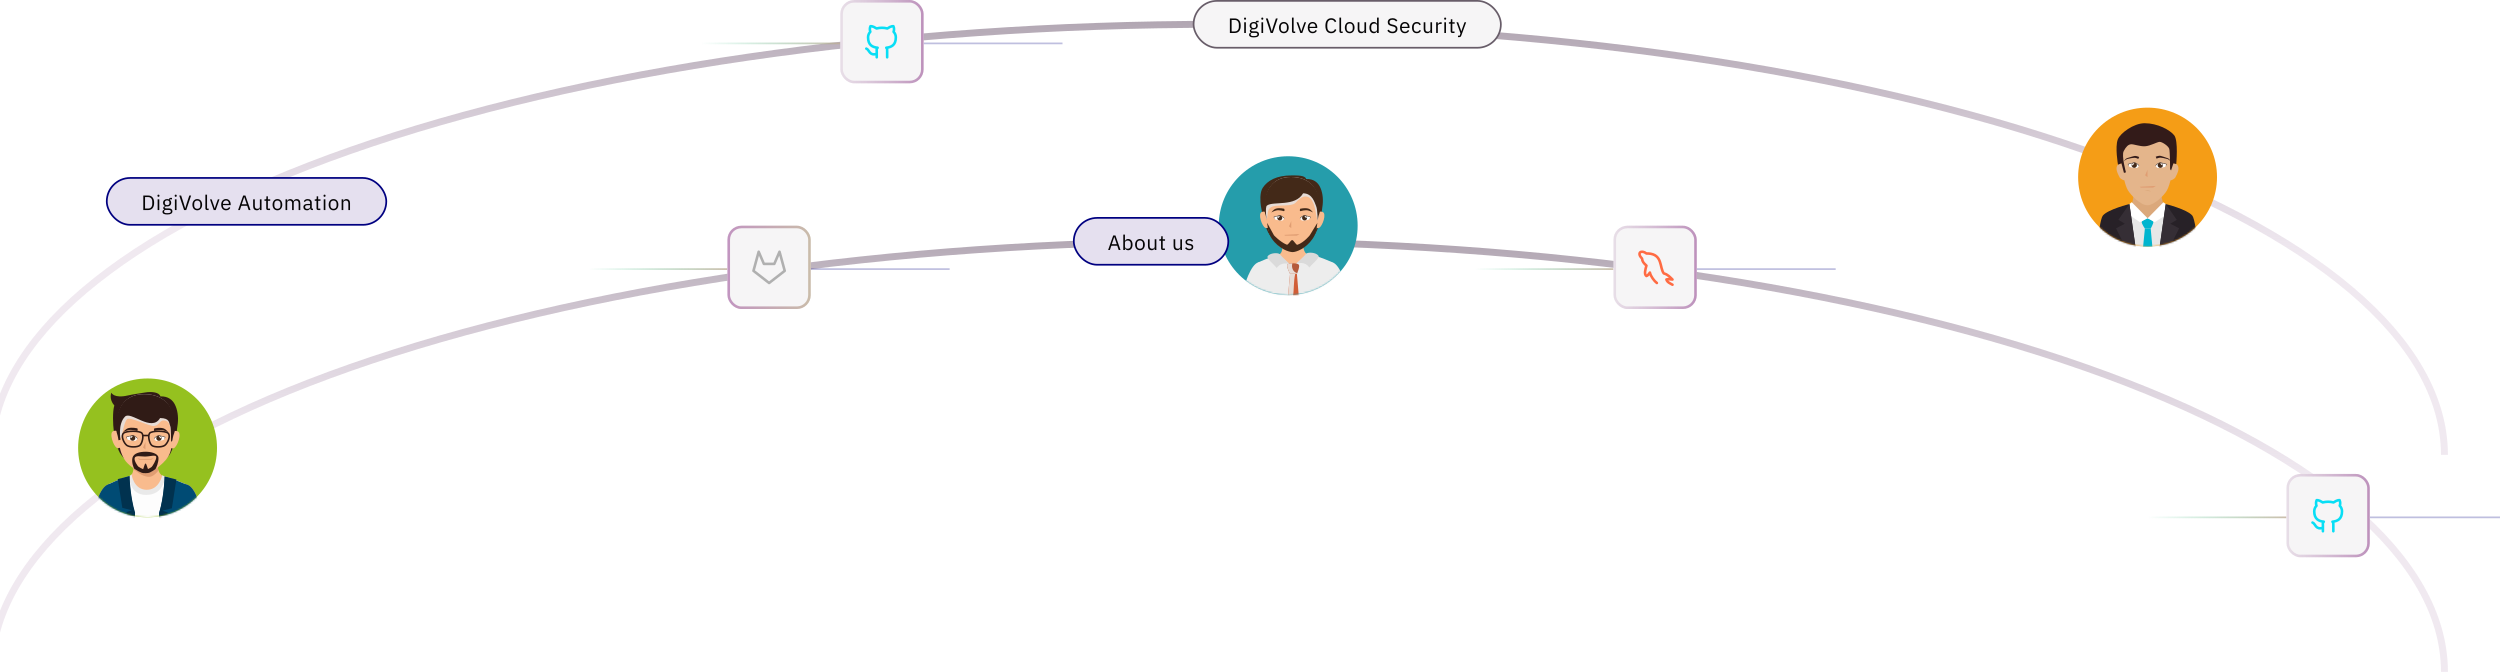 <svg width="1440" height="387" viewBox="0 0 1440 387" fill="none" xmlns="http://www.w3.org/2000/svg">
<path d="M1408 387C1408 321.226 1333.57 258.147 1201.07 211.638C1068.58 165.129 888.876 139 701.5 139C514.125 139 334.424 165.128 201.929 211.637C69.435 258.147 -5 321.226 -5 387" stroke="url(#paint0_linear_159_791)" stroke-width="4"/>
<path d="M1408 262C1408 196.226 1333.57 133.147 1201.07 86.638C1068.58 40.129 888.876 14 701.5 14C514.125 14 334.424 40.129 201.929 86.638C69.435 133.147 -5 196.226 -5 262" stroke="url(#paint1_linear_159_791)" stroke-width="4"/>
<path d="M977.352 155H1057.35" stroke="#000080" stroke-opacity="0.25"/>
<path d="M929.352 155H849.352" stroke="url(#paint2_linear_159_791)" stroke-opacity="0.8"/>
<g filter="url(#filter0_b_159_791)">
<rect x="929.352" y="130" width="48" height="48" rx="8" fill="#F6F5F6"/>
<rect x="930.102" y="130.75" width="46.5" height="46.5" rx="7.25" stroke="url(#paint3_linear_159_791)" stroke-opacity="0.8" stroke-width="1.5"/>
</g>
<g clip-path="url(#clip0_159_791)">
<path d="M954.351 163C952.924 161.974 950.761 159.146 950.351 157C949.865 157.77 948.85 159 948.351 159C946.852 158.112 947.777 155.027 948.351 153C946.755 151.567 945.883 150.542 945.851 149C942.501 145.56 945.407 143.73 948.351 146H949.351C957.833 146.5 955.772 154.07 958.351 157.5C960.646 158.022 962.016 159.754 963.351 161C961.265 160.8 960.567 160.656 959.851 161C960.329 162.64 961.974 163.2 963.351 164" stroke="#FF6B43" stroke-width="1.5" stroke-linecap="round" stroke-linejoin="round"/>
<path d="M950.352 149H950.362" stroke="#E8FEFF" stroke-linecap="round" stroke-linejoin="round"/>
</g>
<path d="M467 155H547" stroke="#000080" stroke-opacity="0.25"/>
<path d="M419 155H339" stroke="url(#paint4_linear_159_791)" stroke-opacity="0.8"/>
<g filter="url(#filter1_b_159_791)">
<rect x="419" y="130" width="48" height="48" rx="8" fill="#F6F5F6"/>
<rect x="419.75" y="130.75" width="46.5" height="46.5" rx="7.25" stroke="url(#paint5_linear_159_791)" stroke-opacity="0.8" stroke-width="1.5"/>
</g>
<g clip-path="url(#clip1_159_791)">
<path d="M452 156L443 163L434 156L437 145L440 152H446L449 145L452 156Z" stroke="#B0B0B0" stroke-width="1.5" stroke-linecap="round" stroke-linejoin="round"/>
</g>
<path d="M1365 298H1445" stroke="#000080" stroke-opacity="0.25"/>
<path d="M1317 298H1237" stroke="url(#paint6_linear_159_791)" stroke-opacity="0.8"/>
<g filter="url(#filter2_b_159_791)">
<rect x="1317" y="273" width="48" height="48" rx="8" fill="#F6F5F6"/>
<rect x="1317.75" y="273.75" width="46.5" height="46.5" rx="7.25" stroke="url(#paint7_linear_159_791)" stroke-opacity="0.8" stroke-width="1.5"/>
</g>
<g clip-path="url(#clip2_159_791)">
<path d="M1338 304C1333.7 305.4 1333.7 301.5 1332 301M1344 306V302.5C1344 301.5 1344.1 301.1 1343.5 300.5C1346.3 300.2 1349 299.1 1349 294.5C1349 293.305 1348.53 292.157 1347.7 291.3C1348.09 290.262 1348.05 289.112 1347.6 288.1C1347.6 288.1 1346.5 287.8 1344.1 289.4C1342.07 288.871 1339.93 288.871 1337.9 289.4C1335.5 287.8 1334.4 288.1 1334.4 288.1C1333.95 289.112 1333.91 290.262 1334.3 291.3C1333.47 292.157 1333 293.305 1333 294.5C1333 299.1 1335.7 300.2 1338.5 300.5C1337.9 301.1 1337.9 301.7 1338 302.5V306" stroke="#08DEF5" stroke-width="1.5" stroke-linecap="round" stroke-linejoin="round"/>
</g>
<path d="M532 25H612" stroke="#000080" stroke-opacity="0.25"/>
<path d="M484 25H404" stroke="url(#paint8_linear_159_791)" stroke-opacity="0.8"/>
<g filter="url(#filter3_b_159_791)">
<rect x="484" width="48" height="48" rx="8" fill="#F6F5F6"/>
<rect x="484.75" y="0.75" width="46.5" height="46.5" rx="7.25" stroke="url(#paint9_linear_159_791)" stroke-opacity="0.8" stroke-width="1.5"/>
</g>
<g clip-path="url(#clip3_159_791)">
<path d="M505 31C500.7 32.4 500.7 28.5 499 28M511 33V29.5C511 28.5 511.1 28.1 510.5 27.5C513.3 27.2 516 26.1 516 21.5C515.999 20.305 515.533 19.157 514.7 18.3C515.09 17.262 515.055 16.112 514.6 15.1C514.6 15.1 513.5 14.8 511.1 16.4C509.067 15.871 506.933 15.871 504.9 16.4C502.5 14.8 501.4 15.1 501.4 15.1C500.945 16.112 500.91 17.262 501.3 18.3C500.467 19.157 500.001 20.305 500 21.5C500 26.1 502.7 27.2 505.5 27.5C504.9 28.1 504.9 28.7 505 29.5V33" stroke="#08DEF5" stroke-width="1.5" stroke-linecap="round" stroke-linejoin="round"/>
</g>
<path d="M45 258.001C45 235.908 62.908 218 85 218C107.091 218 125 235.908 125 258.001C125 280.092 107.091 298 85 298C62.908 298 45 280.092 45 258.001Z" fill="#95C11F"/>
<mask id="mask0_159_791" style="mask-type:luminance" maskUnits="userSpaceOnUse" x="45" y="218" width="80" height="80">
<path d="M45 258.001C45 235.908 62.908 218 85 218C107.091 218 125 235.908 125 258.001C125 280.092 107.091 298 85 298C62.908 298 45 280.092 45 258.001Z" fill="white"/>
</mask>
<g mask="url(#mask0_159_791)">
<path d="M97.242 262.52C92.445 268.215 86.369 270.103 83.989 270.093C81.556 270.082 74.983 268.382 70.101 262.413C67.334 259.034 66.212 252.391 65.5 247.756C65.091 245.093 64.737 236.794 65.855 233.592C62.529 229.777 64.153 226.191 64.153 226.191C64.153 226.191 65.526 229.711 73.843 227.738C76.309 227.153 80.701 226.559 83.456 226.082C87.513 225.382 91.796 226 92.369 228.307C97.051 228.16 99.414 230.6 100.563 232.687C102.236 235.727 102.847 239.984 102.398 244.029C101.806 249.371 100.12 259.106 97.242 262.52Z" fill="#301B16"/>
<path d="M68.649 251.612C68.649 251.612 69.235 247.191 65.393 248.256C62.438 249.077 65.439 257.29 67.382 257.997C69.041 258.606 69.408 257.332 69.408 257.332L68.649 251.612Z" fill="#F9BB8D"/>
<path d="M98.925 251.732C98.925 251.732 98.373 247.306 102.204 248.401C105.154 249.247 102.088 257.434 100.14 258.127C98.474 258.722 98.118 257.447 98.118 257.447L98.925 251.732Z" fill="#F9BB8D"/>
<path d="M105.291 301.586L107.47 279.163C107.47 279.163 99.453 275.61 94.845 274.485C90.506 273.426 85.418 273.521 84.886 273.535C84.355 273.517 79.269 273.381 74.922 274.407C70.305 275.495 62.393 278.985 62.393 278.985C62.393 278.985 63.905 289.454 65.378 301.586H105.291Z" fill="#F9BB8D"/>
<path d="M83.953 281.844C83.953 281.844 94.547 274.633 93.904 274.276C90.165 272.205 90.609 266.342 90.609 266.342L77.045 265.58C77.045 265.58 77.871 273.873 73.849 274.883C73.553 274.957 83.953 281.844 83.953 281.844Z" fill="#F9BB8D"/>
<path d="M76.842 270.536C77.404 270.723 77.961 271.028 78.488 271.479C80.27 273.006 84.41 275.295 86.894 274.526C88.734 273.957 90.002 272.534 91.292 271.058C90.417 268.836 90.608 266.342 90.608 266.342L77.044 265.58C77.044 265.58 77.292 268.102 76.842 270.536Z" fill="#E09D72"/>
<path d="M99.305 253.73C98.637 258.58 98.43 261.383 95.609 264.803C93.647 267.18 89.366 270.765 86.233 272.222C85.353 272.631 82.53 272.677 81.644 272.334C78.22 271.011 73.408 267.509 71.732 264.708C69.5 260.982 68.905 258.013 68.26 253.608C67.483 248.314 67.413 250.18 67.433 245.188C67.472 235.021 71.427 227.694 82.824 227.738C94.233 227.784 100.025 234.197 100.158 244.633C100.23 250.352 100.04 248.413 99.305 253.73Z" fill="#F9BB8D"/>
<path d="M76.339 263.554C75.6 266.042 76.993 269.777 77.468 270.095C78.897 271.045 80.368 271.842 81.644 272.334C82.53 272.677 85.354 272.631 86.233 272.222C87.213 271.767 88.302 271.105 89.4 270.335C89.93 269.962 91.538 265.983 91.262 263.554C90.985 261.124 86.88 260.141 83.64 260.2C80.4 260.257 77.079 261.067 76.339 263.554Z" fill="#301B16"/>
<path d="M77.566 263.776C77.089 265.379 79.38 268.57 79.687 268.774C80.607 269.386 81.556 269.9 82.378 270.218C82.628 270.314 83.281 266.965 83.802 266.966C84.468 266.969 85.018 270.292 85.337 270.145C85.968 269.852 86.671 269.423 87.376 268.928C87.718 268.69 90.178 264.816 90.001 263.248C89.823 261.683 86.589 262.976 83.409 262.976C81.32 262.976 78.043 262.172 77.566 263.776Z" fill="#F9BB8D"/>
<path d="M73.17 241.451C74.707 239.866 86.385 245.709 88.646 245.393C91.954 244.93 91.946 242.146 94.128 242.154C99.178 242.173 97.734 248.385 98.515 252.448C98.725 253.54 98.989 252.773 99.282 253.901C99.289 253.843 99.297 253.788 99.305 253.73C100.04 248.414 100.229 250.352 100.157 244.633C100.025 234.197 94.558 227.091 83.15 227.045C71.752 227.001 67.472 235.021 67.433 245.188C67.415 249.949 68.765 248.461 69.445 252.904C70.428 250.85 71.355 243.327 73.17 241.451Z" fill="#E7DCD6"/>
<path d="M72.014 239.957C75.362 236.608 87.321 249.178 92.212 240.792C98.006 240.889 97.2 243.516 98.118 245.6C98.542 246.565 98.528 254.538 98.528 254.538C98.528 254.538 99.291 253.826 99.305 253.73C100.04 248.413 100.874 250.496 100.802 244.776C100.67 234.34 94.557 227.091 83.149 227.045C71.752 227 66.909 235.014 66.869 245.182C66.849 250.175 67.482 248.313 68.259 253.607C68.27 253.689 69.408 253.256 69.408 253.256C69.408 253.256 67.733 244.236 72.014 239.957Z" fill="#301B16"/>
<path d="M62.683 301.586L64.666 295.654C64.666 295.654 70.264 276.661 62.393 278.985C57.511 280.427 54.219 292.018 52.31 301.586H62.683Z" fill="#F9BB8D"/>
<path d="M107.311 301.586H117.691C115.851 292.056 112.664 280.63 107.838 279.164C99.986 276.778 105.434 295.817 105.434 295.817L107.311 301.586Z" fill="#F9BB8D"/>
<path d="M95.3 251.657C95.3 251.657 95.148 252.505 94.38 253.224C93.803 253.767 90.288 254.119 89.917 253.952C89.365 253.702 88.648 252.511 88.648 252.511C88.648 252.511 89.892 250.818 91.419 250.821C92.943 250.828 95.3 251.657 95.3 251.657Z" fill="white"/>
<path d="M91.416 251.156C92.519 251.161 94.053 251.593 94.819 251.833C94.994 251.888 94.902 252.491 94.606 252.99C95.236 252.415 95.3 251.657 95.3 251.657C95.3 251.657 92.943 250.828 91.419 250.821C89.892 250.818 88.648 252.511 88.648 252.511C88.648 252.511 88.696 252.681 88.825 252.785C89.099 252.445 90.096 251.15 91.416 251.156Z" fill="#432918"/>
<path d="M93.096 252.377C93.092 253.231 92.397 253.922 91.543 253.918C90.688 253.914 89.997 253.22 90.001 252.364C90.004 251.509 90.699 250.818 91.555 250.823C92.409 250.826 93.1 251.521 93.096 252.377Z" fill="#432918"/>
<path d="M92.873 252.378C92.871 253.032 91.037 251.185 91.694 251.187C92.348 251.19 92.876 251.723 92.873 252.378Z" fill="white"/>
<path d="M70.877 248.983C70.877 248.983 71.752 248.427 73.701 247.828C75.824 247.181 78.721 248.2 78.833 248.201C79.03 248.201 79.323 248.151 79.325 247.633C79.327 247.112 79.169 246.691 78.971 246.69C78.86 246.69 75.989 245.999 73.832 246.629C72.184 247.112 70.877 248.983 70.877 248.983Z" fill="#301B16"/>
<path d="M96.988 249.086C96.988 249.086 96.13 248.522 94.213 247.911C92.125 247.244 89.258 248.242 89.147 248.242C88.952 248.24 88.665 248.187 88.667 247.669C88.669 247.149 88.829 246.729 89.025 246.73C89.133 246.73 91.969 246.062 94.091 246.71C95.716 247.206 96.988 249.086 96.988 249.086Z" fill="#301B16"/>
<path d="M72.662 251.568C72.662 251.568 72.807 252.416 73.568 253.144C74.142 253.69 77.654 254.069 78.025 253.904C78.58 253.658 79.306 252.474 79.306 252.474C79.306 252.474 78.076 250.769 76.55 250.764C75.025 250.756 72.662 251.568 72.662 251.568Z" fill="white"/>
<path d="M76.549 251.097C75.445 251.092 73.909 251.514 73.141 251.746C72.965 251.801 73.054 252.404 73.345 252.904C72.719 252.326 72.662 251.568 72.662 251.568C72.662 251.568 75.025 250.756 76.55 250.764C78.076 250.769 79.306 252.474 79.306 252.474C79.306 252.474 79.254 252.642 79.126 252.747C78.856 252.404 77.87 251.103 76.549 251.097Z" fill="#432918"/>
<path d="M74.859 252.304C74.855 253.158 75.546 253.854 76.4 253.859C77.255 253.862 77.951 253.171 77.954 252.315C77.958 251.462 77.267 250.766 76.412 250.762C75.558 250.76 74.862 251.45 74.859 252.304Z" fill="#432918"/>
<path d="M75.081 252.307C75.078 252.961 76.926 251.128 76.27 251.127C75.615 251.124 75.083 251.652 75.081 252.307Z" fill="white"/>
<path d="M83.783 258.876L82.4 257.772L83.8 254.539L83.783 258.876Z" fill="#E09D72"/>
<path d="M80.184 264.827L79.158 263.9L80.874 264.346L86.844 264.302L88.518 263.776L87.221 264.829L80.184 264.827Z" fill="#E09D72"/>
<path d="M80.513 256.569C79.126 257.658 74.808 257.717 73.111 256.569C71.415 255.42 69.41 250.983 71.183 249.499C72.957 248.018 80.513 248.053 81.748 249.499C82.982 250.949 81.902 255.481 80.513 256.569Z" stroke="#301B16" stroke-width="0.925" stroke-miterlimit="10"/>
<path d="M87.455 256.569C88.843 257.658 93.162 257.717 94.858 256.569C96.554 255.42 98.56 250.983 96.786 249.499C95.012 248.018 87.454 248.053 86.221 249.499C84.987 250.949 86.067 255.481 87.455 256.569Z" stroke="#301B16" stroke-width="0.925" stroke-miterlimit="10"/>
<path d="M82.288 250.861H85.681" stroke="#301B16" stroke-width="0.925" stroke-miterlimit="10"/>
<path d="M105.291 301.586L107.47 279.163C107.47 279.163 99.453 275.611 94.845 274.485C94.552 280.674 89.078 284.144 84.296 284.144C79.513 284.144 74.565 280.045 74.599 274.24C69.982 275.328 62.393 278.985 62.393 278.985C62.393 278.985 63.905 289.454 65.378 301.586H105.291Z" fill="#FDFDFD"/>
<path d="M105.292 301.586L106.059 293.685C106.025 293.704 105.989 293.718 105.953 293.735C102.617 295.561 102.847 298.318 102.715 301.586H105.292Z" fill="#E9E9E9"/>
<path d="M66.954 301.586C65.773 297.56 64.805 294.324 64.353 293.423C64.684 295.975 65.031 298.739 65.378 301.586H66.954Z" fill="#E9E9E9"/>
<path d="M62.683 301.586L64.666 295.654C64.666 295.654 70.264 276.661 62.393 278.985C57.511 280.427 54.219 292.018 52.31 301.586H62.683Z" fill="#004B74"/>
<path d="M62.683 301.586L64.665 295.654C64.665 295.654 65.501 292.809 66.073 289.458C63.978 292.741 61.049 295.141 60.123 299.277C59.948 300.053 59.743 300.823 59.527 301.586H62.683Z" fill="#E9E9E9"/>
<path d="M107.311 301.586H117.691C115.851 292.056 112.664 280.63 107.838 279.164C99.986 276.778 105.434 295.817 105.434 295.817L107.311 301.586Z" fill="#004B74"/>
<path d="M107.311 301.586H111.031C110.776 300.563 110.495 299.553 110.171 298.572C109.147 295.477 106.801 293.96 104.521 292.02C104.979 294.222 105.433 295.817 105.433 295.817L107.311 301.586Z" fill="#E9E9E9"/>
<path d="M93.481 273.711C93.481 273.711 91.788 282.323 84.314 282.12C76.812 281.917 75.782 273.184 75.782 273.184L74.599 274.24C74.599 274.24 73.993 285.298 84.46 285.068C94.927 284.838 94.844 274.485 94.844 274.485L93.481 273.711Z" fill="#E9E9E9"/>
<path d="M77.624 301.586V295.557C74.77 285.608 74.583 277.132 74.599 274.24C69.982 275.328 62.393 278.985 62.393 278.985C62.393 278.985 63.478 289.111 64.41 301.586H77.624Z" fill="#004B74"/>
<path d="M105.642 301.586C106.502 289.122 107.47 279.163 107.47 279.163C107.47 279.163 99.453 275.61 94.845 274.485C94.709 277.363 94.436 286.997 91.659 295.477L91.731 301.586H105.642Z" fill="#004B74"/>
<path d="M105.642 301.586C105.817 299.055 105.996 296.624 106.17 294.363C106.112 294.459 106.057 294.556 105.989 294.654C104.581 296.687 103.585 299.063 102.877 301.586H105.642Z" fill="#E9E9E9"/>
<path d="M94.214 301.586L96.634 295.171L93.51 294.169L98.986 292.781L101.608 276.2L94.845 274.485C94.845 274.485 94.538 285.766 91.659 295.477C91.678 297.122 91.706 299.413 91.73 301.586H94.214Z" fill="#01324F"/>
<path d="M75.93 293.923L72.808 294.926L75.321 301.586H77.709C77.735 299.342 77.762 296.939 77.781 295.232C74.903 285.52 74.596 274.24 74.596 274.24L67.834 275.956L70.456 292.536L75.93 293.923Z" fill="#01324F"/>
</g>
<path d="M1197 102C1197 79.909 1214.91 62 1237 62C1259.09 62 1277 79.909 1277 102C1277 124.092 1259.09 142 1237 142C1214.91 142 1197 124.092 1197 102Z" fill="#F59D16"/>
<mask id="mask1_159_791" style="mask-type:luminance" maskUnits="userSpaceOnUse" x="1197" y="62" width="80" height="80">
<path d="M1197 102C1197 79.909 1214.91 62 1237 62C1259.09 62 1277 79.909 1277 102C1277 124.092 1259.09 142 1237 142C1214.91 142 1197 124.092 1197 102Z" fill="white"/>
</mask>
<g mask="url(#mask1_159_791)">
<path d="M1247.1 121.728L1237.18 126.429L1227.25 121.728L1229 112.664H1244.86L1247.1 121.728Z" fill="#DBA87B"/>
<path d="M1251.83 93.139C1251.35 99.018 1250.22 105.917 1248.1 109.771C1246.68 112.365 1240.86 118.23 1236.93 118.23C1232.99 118.23 1227.46 112.571 1225.68 109.605C1223.91 106.64 1222.61 100.19 1222.03 93.139C1221.1 81.66 1228.7 76.574 1236.93 76.574C1245.16 76.574 1252.75 81.658 1251.83 93.139Z" fill="#E4B58B"/>
<path d="M1254.73 97.973C1254.52 99.252 1253.42 101.495 1252.94 102.302C1252.62 102.845 1250.95 103.934 1250.21 103.865C1249.47 103.797 1249.75 101.8 1249.48 101.119C1249.2 100.438 1249.09 99.003 1249.13 97.448C1249.19 94.919 1250.72 93.94 1252.27 94.084C1253.82 94.229 1255.14 95.476 1254.73 97.973Z" fill="#E4B58B"/>
<path d="M1219.19 97.973C1219.4 99.252 1220.5 101.495 1220.98 102.302C1221.3 102.845 1222.97 103.934 1223.71 103.865C1224.45 103.797 1224.17 101.8 1224.44 101.119C1224.72 100.438 1224.83 99.003 1224.79 97.448C1224.73 94.919 1223.2 93.94 1221.65 94.084C1220.1 94.229 1218.78 95.476 1219.19 97.973Z" fill="#E4B58B"/>
<path d="M1223.26 92.983C1223.26 92.983 1224.35 91.365 1225.01 91.145C1226.57 90.629 1229.27 89.805 1229.79 89.804C1230.69 89.802 1232.17 90.424 1232.17 90.424L1231.64 91.554C1231.64 91.554 1230.48 90.878 1229.45 90.888C1228.9 90.894 1227.03 91.116 1225.27 91.601C1224.64 91.775 1223.26 92.983 1223.26 92.983Z" fill="#331B19"/>
<path d="M1250.52 93.079C1250.52 93.079 1249.48 91.429 1248.83 91.192C1247.28 90.629 1244.61 89.725 1244.09 89.709C1243.19 89.683 1241.69 90.26 1241.69 90.26L1242.19 91.404C1242.19 91.404 1243.36 90.763 1244.4 90.805C1244.95 90.825 1246.81 91.101 1248.55 91.639C1249.18 91.831 1250.52 93.079 1250.52 93.079Z" fill="#331B19"/>
<path d="M1221.95 94.071L1223.4 99.589L1224.55 99.26C1224.55 99.26 1221.87 89.665 1223.25 87.043C1224.63 84.418 1225.86 83.27 1227.42 83.106C1228.98 82.943 1232.5 84.418 1235.54 84.254C1238.57 84.09 1242.51 81.714 1243.98 81.714C1245.46 81.714 1248.98 84.09 1249.48 85.73C1249.97 87.372 1249.97 97.403 1249.97 97.403L1250.52 98.195L1251.9 94.071L1253.51 94.485C1253.51 94.485 1254.81 81.056 1252.35 77.941C1249.88 74.824 1242.75 70.972 1235.29 70.972C1229 70.972 1221.24 76.711 1219.85 80.32C1218.16 84.678 1219.96 94.841 1219.96 94.841L1221.95 94.071Z" fill="#331B19"/>
<path d="M1248.87 144.498V121.924L1236.62 125.719L1224.8 121.924V144.498H1248.87Z" fill="#E7E7E7"/>
<path d="M1236.97 125.719C1236.97 125.719 1233.62 126.88 1233.62 127.928C1233.62 128.975 1235.45 131.684 1235.45 131.684H1238.8C1238.8 131.684 1240.32 128.982 1240.32 127.928C1240.32 126.875 1236.97 125.719 1236.97 125.719Z" fill="#00B5CF"/>
<path d="M1239.98 144.498L1238.8 131.684H1235.45L1234.19 144.498H1239.98Z" fill="#00B5CF"/>
<path d="M1251.83 120.963L1241.19 127.96L1237.03 125.729L1246.14 116.498L1251.83 120.963Z" fill="white"/>
<path d="M1222.22 120.907L1232.57 127.96L1237.03 125.729L1227.89 116.464L1222.22 120.907Z" fill="white"/>
<path d="M1266.32 144.498C1265.37 134.956 1264.12 125.78 1262.74 124.142C1259.7 120.536 1247.46 117.533 1247.46 117.533L1243.59 144.498H1266.32Z" fill="#272127"/>
<path d="M1248.66 144.498L1255.17 131.526L1250.09 128.857L1253.81 126.615L1247.46 117.533L1243.68 144.498H1248.66Z" fill="#352E35"/>
<path d="M1230.41 144.498L1226.54 117.533C1226.54 117.533 1214.3 120.536 1211.26 124.142C1209.88 125.78 1208.63 134.957 1207.68 144.498H1230.41Z" fill="#272127"/>
<path d="M1225.34 144.498H1230.32L1226.54 117.533L1220.19 126.615L1223.91 128.857L1218.83 131.526L1225.34 144.498Z" fill="#352E35"/>
<path d="M1235.12 109.718C1235.12 109.718 1237.43 109.416 1237.92 109.718C1238.43 110.018 1239.23 110.317 1239.23 110.317" fill="#DBA87B"/>
<path d="M1248.07 94.432C1248.07 94.432 1247.92 95.274 1247.17 95.993C1246.59 96.533 1243.11 96.895 1242.74 96.73C1242.19 96.484 1241.47 95.308 1241.47 95.308C1241.47 95.308 1242.7 93.618 1244.22 93.618C1245.73 93.619 1248.07 94.432 1248.07 94.432Z" fill="white"/>
<path d="M1244.22 93.951C1245.31 93.951 1246.83 94.374 1247.6 94.608C1247.77 94.664 1247.68 95.26 1247.39 95.757C1248.01 95.186 1248.07 94.432 1248.07 94.432C1248.07 94.432 1245.73 93.618 1244.22 93.618C1242.7 93.618 1241.47 95.308 1241.47 95.308C1241.47 95.308 1241.52 95.473 1241.65 95.579C1241.92 95.24 1242.9 93.951 1244.22 93.951Z" fill="#432918"/>
<path d="M1245.89 95.155C1245.89 96.005 1245.2 96.691 1244.35 96.691C1243.5 96.691 1242.81 96.005 1242.81 95.155C1242.81 94.306 1243.5 93.619 1244.35 93.619C1245.2 93.619 1245.89 94.306 1245.89 95.155Z" fill="#432918"/>
<path d="M1245.67 95.156C1245.67 95.808 1243.84 93.981 1244.49 93.981C1245.14 93.981 1245.67 94.508 1245.67 95.156Z" fill="white"/>
<path d="M1225.6 94.432C1225.6 94.432 1225.75 95.274 1226.51 95.993C1227.08 96.534 1230.57 96.895 1230.93 96.73C1231.48 96.484 1232.2 95.308 1232.2 95.308C1232.2 95.308 1230.97 93.619 1229.46 93.619C1227.94 93.619 1225.6 94.432 1225.6 94.432Z" fill="white"/>
<path d="M1229.46 93.951C1228.36 93.951 1226.84 94.374 1226.08 94.608C1225.9 94.664 1225.99 95.26 1226.28 95.757C1225.66 95.186 1225.6 94.432 1225.6 94.432C1225.6 94.432 1227.94 93.619 1229.46 93.619C1230.97 93.619 1232.2 95.308 1232.2 95.308C1232.2 95.308 1232.15 95.473 1232.02 95.579C1231.75 95.24 1230.77 93.951 1229.46 93.951Z" fill="#432918"/>
<path d="M1227.79 95.155C1227.79 96.005 1228.47 96.691 1229.32 96.691C1230.17 96.691 1230.86 96.005 1230.86 95.155C1230.86 94.306 1230.17 93.619 1229.32 93.619C1228.47 93.619 1227.79 94.306 1227.79 95.155Z" fill="#432918"/>
<path d="M1228.01 95.156C1228.01 95.808 1229.83 93.981 1229.18 93.981C1228.53 93.981 1228.01 94.508 1228.01 95.156Z" fill="white"/>
<path d="M1236.97 102.084L1235.59 100.993L1236.97 97.778V102.084Z" fill="#E09D72"/>
<path d="M1233.06 108.075L1232.54 107.574L1241.81 107.074L1240.15 108.075H1233.06Z" fill="#E09D72"/>
</g>
<rect x="61.5" y="102.5" width="161" height="27" rx="13.5" fill="#E5E0EF"/>
<rect x="61.5" y="102.5" width="161" height="27" rx="13.5" stroke="#000080"/>
<path d="M82.539 112.624H85.347C85.867 112.624 86.339 112.712 86.763 112.888C87.187 113.064 87.547 113.328 87.843 113.68C88.147 114.024 88.379 114.46 88.539 114.988C88.699 115.508 88.779 116.116 88.779 116.812C88.779 117.508 88.699 118.12 88.539 118.648C88.379 119.168 88.147 119.604 87.843 119.956C87.547 120.3 87.187 120.56 86.763 120.736C86.339 120.912 85.867 121 85.347 121H82.539V112.624ZM85.347 120.112C85.691 120.112 86.007 120.056 86.295 119.944C86.583 119.824 86.831 119.652 87.039 119.428C87.247 119.204 87.407 118.932 87.519 118.612C87.639 118.284 87.699 117.912 87.699 117.496V116.128C87.699 115.712 87.639 115.344 87.519 115.024C87.407 114.696 87.247 114.42 87.039 114.196C86.831 113.972 86.583 113.804 86.295 113.692C86.007 113.572 85.691 113.512 85.347 113.512H83.547V120.112H85.347ZM91.274 113.356C91.066 113.356 90.914 113.308 90.818 113.212C90.73 113.108 90.686 112.976 90.686 112.816V112.66C90.686 112.5 90.73 112.372 90.818 112.276C90.914 112.172 91.066 112.12 91.274 112.12C91.482 112.12 91.63 112.172 91.718 112.276C91.814 112.372 91.862 112.5 91.862 112.66V112.816C91.862 112.976 91.814 113.108 91.718 113.212C91.63 113.308 91.482 113.356 91.274 113.356ZM90.794 114.808H91.754V121H90.794V114.808ZM99.314 121.684C99.314 122.324 99.062 122.792 98.558 123.088C98.062 123.392 97.314 123.544 96.314 123.544C95.346 123.544 94.65 123.412 94.226 123.148C93.802 122.884 93.59 122.508 93.59 122.02C93.59 121.684 93.678 121.42 93.854 121.228C94.03 121.044 94.27 120.908 94.574 120.82V120.688C94.206 120.512 94.022 120.224 94.022 119.824C94.022 119.512 94.122 119.276 94.322 119.116C94.522 118.948 94.778 118.824 95.09 118.744V118.696C94.722 118.52 94.434 118.268 94.226 117.94C94.026 117.612 93.926 117.232 93.926 116.8C93.926 116.488 93.982 116.2 94.094 115.936C94.206 115.672 94.362 115.448 94.562 115.264C94.77 115.072 95.014 114.924 95.294 114.82C95.582 114.716 95.902 114.664 96.254 114.664C96.694 114.664 97.086 114.744 97.43 114.904V114.796C97.43 114.556 97.486 114.36 97.598 114.208C97.71 114.048 97.894 113.968 98.15 113.968H99.074V114.808H97.898V115.204C98.122 115.396 98.294 115.628 98.414 115.9C98.542 116.164 98.606 116.464 98.606 116.8C98.606 117.112 98.55 117.4 98.438 117.664C98.326 117.928 98.166 118.156 97.958 118.348C97.758 118.532 97.514 118.676 97.226 118.78C96.938 118.884 96.618 118.936 96.266 118.936C96.066 118.936 95.866 118.916 95.666 118.876C95.458 118.932 95.27 119.016 95.102 119.128C94.934 119.232 94.85 119.38 94.85 119.572C94.85 119.756 94.938 119.88 95.114 119.944C95.29 120.008 95.518 120.04 95.798 120.04H97.118C97.886 120.04 98.442 120.188 98.786 120.484C99.138 120.772 99.314 121.172 99.314 121.684ZM98.414 121.756C98.414 121.508 98.318 121.308 98.126 121.156C97.942 121.012 97.61 120.94 97.13 120.94H95.066C94.682 121.116 94.49 121.396 94.49 121.78C94.49 122.052 94.59 122.284 94.79 122.476C94.998 122.668 95.346 122.764 95.834 122.764H96.722C97.258 122.764 97.674 122.68 97.97 122.512C98.266 122.344 98.414 122.092 98.414 121.756ZM96.266 118.168C96.674 118.168 96.998 118.072 97.238 117.88C97.478 117.68 97.598 117.376 97.598 116.968V116.632C97.598 116.224 97.478 115.924 97.238 115.732C96.998 115.532 96.674 115.432 96.266 115.432C95.858 115.432 95.534 115.532 95.294 115.732C95.054 115.924 94.934 116.224 94.934 116.632V116.968C94.934 117.376 95.054 117.68 95.294 117.88C95.534 118.072 95.858 118.168 96.266 118.168ZM101.214 113.356C101.006 113.356 100.854 113.308 100.758 113.212C100.67 113.108 100.626 112.976 100.626 112.816V112.66C100.626 112.5 100.67 112.372 100.758 112.276C100.854 112.172 101.006 112.12 101.214 112.12C101.422 112.12 101.57 112.172 101.658 112.276C101.754 112.372 101.802 112.5 101.802 112.66V112.816C101.802 112.976 101.754 113.108 101.658 113.212C101.57 113.308 101.422 113.356 101.214 113.356ZM100.734 114.808H101.694V121H100.734V114.808ZM106.038 121L103.254 112.624H104.334L105.714 116.848L106.638 119.992H106.698L107.646 116.848L109.038 112.624H110.082L107.262 121H106.038ZM113.623 121.144C113.207 121.144 112.827 121.068 112.483 120.916C112.139 120.764 111.843 120.548 111.595 120.268C111.355 119.98 111.167 119.64 111.031 119.248C110.895 118.848 110.827 118.4 110.827 117.904C110.827 117.416 110.895 116.972 111.031 116.572C111.167 116.172 111.355 115.832 111.595 115.552C111.843 115.264 112.139 115.044 112.483 114.892C112.827 114.74 113.207 114.664 113.623 114.664C114.039 114.664 114.415 114.74 114.751 114.892C115.095 115.044 115.391 115.264 115.639 115.552C115.887 115.832 116.079 116.172 116.215 116.572C116.351 116.972 116.419 117.416 116.419 117.904C116.419 118.4 116.351 118.848 116.215 119.248C116.079 119.64 115.887 119.98 115.639 120.268C115.391 120.548 115.095 120.764 114.751 120.916C114.415 121.068 114.039 121.144 113.623 121.144ZM113.623 120.292C114.143 120.292 114.567 120.132 114.895 119.812C115.223 119.492 115.387 119.004 115.387 118.348V117.46C115.387 116.804 115.223 116.316 114.895 115.996C114.567 115.676 114.143 115.516 113.623 115.516C113.103 115.516 112.679 115.676 112.351 115.996C112.023 116.316 111.859 116.804 111.859 117.46V118.348C111.859 119.004 112.023 119.492 112.351 119.812C112.679 120.132 113.103 120.292 113.623 120.292ZM119.318 121C118.982 121 118.726 120.908 118.55 120.724C118.382 120.532 118.298 120.292 118.298 120.004V112.12H119.258V120.16H120.17V121H119.318ZM123.118 121L120.946 114.808H121.906L122.986 117.88L123.658 119.992H123.718L124.39 117.88L125.494 114.808H126.418L124.234 121H123.118ZM130.191 121.144C129.767 121.144 129.383 121.068 129.039 120.916C128.703 120.764 128.411 120.548 128.163 120.268C127.923 119.98 127.735 119.64 127.599 119.248C127.471 118.848 127.407 118.4 127.407 117.904C127.407 117.416 127.471 116.972 127.599 116.572C127.735 116.172 127.923 115.832 128.163 115.552C128.411 115.264 128.703 115.044 129.039 114.892C129.383 114.74 129.767 114.664 130.191 114.664C130.607 114.664 130.979 114.74 131.307 114.892C131.635 115.044 131.915 115.256 132.147 115.528C132.379 115.792 132.555 116.108 132.675 116.476C132.803 116.844 132.867 117.248 132.867 117.688V118.144H128.415V118.432C128.415 118.696 128.455 118.944 128.535 119.176C128.623 119.4 128.743 119.596 128.895 119.764C129.055 119.932 129.247 120.064 129.471 120.16C129.703 120.256 129.963 120.304 130.251 120.304C130.643 120.304 130.983 120.212 131.271 120.028C131.567 119.844 131.795 119.58 131.955 119.236L132.639 119.728C132.439 120.152 132.127 120.496 131.703 120.76C131.279 121.016 130.775 121.144 130.191 121.144ZM130.191 115.468C129.927 115.468 129.687 115.516 129.471 115.612C129.255 115.7 129.067 115.828 128.907 115.996C128.755 116.164 128.635 116.364 128.547 116.596C128.459 116.82 128.415 117.068 128.415 117.34V117.424H131.835V117.292C131.835 116.74 131.683 116.3 131.379 115.972C131.083 115.636 130.687 115.468 130.191 115.468ZM143.225 121L142.385 118.528H139.001L138.161 121H137.141L140.069 112.624H141.353L144.281 121H143.225ZM140.717 113.56H140.657L139.241 117.64H142.133L140.717 113.56ZM149.688 119.992H149.64C149.576 120.136 149.496 120.28 149.4 120.424C149.312 120.56 149.2 120.684 149.064 120.796C148.928 120.9 148.764 120.984 148.572 121.048C148.38 121.112 148.156 121.144 147.9 121.144C147.26 121.144 146.752 120.94 146.376 120.532C146 120.116 145.812 119.532 145.812 118.78V114.808H146.772V118.612C146.772 119.724 147.244 120.28 148.188 120.28C148.38 120.28 148.564 120.256 148.74 120.208C148.924 120.16 149.084 120.088 149.22 119.992C149.364 119.896 149.476 119.776 149.556 119.632C149.644 119.48 149.688 119.3 149.688 119.092V114.808H150.648V121H149.688V119.992ZM154.361 121C154.025 121 153.769 120.908 153.593 120.724C153.425 120.532 153.341 120.284 153.341 119.98V115.648H152.321V114.808H152.897C153.105 114.808 153.245 114.768 153.317 114.688C153.397 114.6 153.437 114.452 153.437 114.244V113.092H154.301V114.808H155.657V115.648H154.301V120.16H155.561V121H154.361ZM159.793 121.144C159.377 121.144 158.997 121.068 158.653 120.916C158.309 120.764 158.013 120.548 157.765 120.268C157.525 119.98 157.337 119.64 157.201 119.248C157.065 118.848 156.997 118.4 156.997 117.904C156.997 117.416 157.065 116.972 157.201 116.572C157.337 116.172 157.525 115.832 157.765 115.552C158.013 115.264 158.309 115.044 158.653 114.892C158.997 114.74 159.377 114.664 159.793 114.664C160.209 114.664 160.585 114.74 160.921 114.892C161.265 115.044 161.561 115.264 161.809 115.552C162.057 115.832 162.249 116.172 162.385 116.572C162.521 116.972 162.589 117.416 162.589 117.904C162.589 118.4 162.521 118.848 162.385 119.248C162.249 119.64 162.057 119.98 161.809 120.268C161.561 120.548 161.265 120.764 160.921 120.916C160.585 121.068 160.209 121.144 159.793 121.144ZM159.793 120.292C160.313 120.292 160.737 120.132 161.065 119.812C161.393 119.492 161.557 119.004 161.557 118.348V117.46C161.557 116.804 161.393 116.316 161.065 115.996C160.737 115.676 160.313 115.516 159.793 115.516C159.273 115.516 158.849 115.676 158.521 115.996C158.193 116.316 158.029 116.804 158.029 117.46V118.348C158.029 119.004 158.193 119.492 158.521 119.812C158.849 120.132 159.273 120.292 159.793 120.292ZM164.468 121V114.808H165.428V115.816H165.476C165.548 115.656 165.628 115.508 165.716 115.372C165.812 115.228 165.924 115.104 166.052 115C166.188 114.896 166.344 114.816 166.52 114.76C166.696 114.696 166.904 114.664 167.144 114.664C167.552 114.664 167.928 114.764 168.272 114.964C168.616 115.156 168.872 115.476 169.04 115.924H169.064C169.176 115.588 169.384 115.296 169.688 115.048C170 114.792 170.42 114.664 170.948 114.664C171.58 114.664 172.072 114.872 172.424 115.288C172.784 115.696 172.964 116.276 172.964 117.028V121H172.004V117.196C172.004 116.644 171.896 116.228 171.68 115.948C171.464 115.668 171.12 115.528 170.648 115.528C170.456 115.528 170.272 115.552 170.096 115.6C169.928 115.648 169.776 115.72 169.64 115.816C169.504 115.912 169.396 116.036 169.316 116.188C169.236 116.332 169.196 116.504 169.196 116.704V121H168.236V117.196C168.236 116.644 168.128 116.228 167.912 115.948C167.696 115.668 167.36 115.528 166.904 115.528C166.712 115.528 166.528 115.552 166.352 115.6C166.176 115.648 166.02 115.72 165.884 115.816C165.748 115.912 165.636 116.036 165.548 116.188C165.468 116.332 165.428 116.504 165.428 116.704V121H164.468ZM179.744 121C179.384 121 179.124 120.904 178.964 120.712C178.812 120.52 178.716 120.28 178.676 119.992H178.616C178.48 120.376 178.256 120.664 177.944 120.856C177.632 121.048 177.26 121.144 176.828 121.144C176.172 121.144 175.66 120.976 175.292 120.64C174.932 120.304 174.752 119.848 174.752 119.272C174.752 118.688 174.964 118.24 175.388 117.928C175.82 117.616 176.488 117.46 177.392 117.46H178.616V116.848C178.616 116.408 178.496 116.072 178.256 115.84C178.016 115.608 177.648 115.492 177.152 115.492C176.776 115.492 176.46 115.576 176.204 115.744C175.956 115.912 175.748 116.136 175.58 116.416L175.004 115.876C175.172 115.54 175.44 115.256 175.808 115.024C176.176 114.784 176.64 114.664 177.2 114.664C177.952 114.664 178.536 114.848 178.952 115.216C179.368 115.584 179.576 116.096 179.576 116.752V120.16H180.284V121H179.744ZM176.984 120.328C177.224 120.328 177.444 120.3 177.644 120.244C177.844 120.188 178.016 120.108 178.16 120.004C178.304 119.9 178.416 119.78 178.496 119.644C178.576 119.508 178.616 119.36 178.616 119.2V118.18H177.344C176.792 118.18 176.388 118.26 176.132 118.42C175.884 118.58 175.76 118.812 175.76 119.116V119.368C175.76 119.672 175.868 119.908 176.084 120.076C176.308 120.244 176.608 120.328 176.984 120.328ZM183.322 121C182.986 121 182.73 120.908 182.554 120.724C182.386 120.532 182.302 120.284 182.302 119.98V115.648H181.282V114.808H181.858C182.066 114.808 182.206 114.768 182.278 114.688C182.358 114.6 182.398 114.452 182.398 114.244V113.092H183.262V114.808H184.618V115.648H183.262V120.16H184.522V121H183.322ZM186.941 113.356C186.733 113.356 186.581 113.308 186.485 113.212C186.397 113.108 186.353 112.976 186.353 112.816V112.66C186.353 112.5 186.397 112.372 186.485 112.276C186.581 112.172 186.733 112.12 186.941 112.12C187.149 112.12 187.297 112.172 187.385 112.276C187.481 112.372 187.529 112.5 187.529 112.66V112.816C187.529 112.976 187.481 113.108 187.385 113.212C187.297 113.308 187.149 113.356 186.941 113.356ZM186.461 114.808H187.421V121H186.461V114.808ZM192.101 121.144C191.685 121.144 191.305 121.068 190.961 120.916C190.617 120.764 190.321 120.548 190.073 120.268C189.833 119.98 189.645 119.64 189.509 119.248C189.373 118.848 189.305 118.4 189.305 117.904C189.305 117.416 189.373 116.972 189.509 116.572C189.645 116.172 189.833 115.832 190.073 115.552C190.321 115.264 190.617 115.044 190.961 114.892C191.305 114.74 191.685 114.664 192.101 114.664C192.517 114.664 192.893 114.74 193.229 114.892C193.573 115.044 193.869 115.264 194.117 115.552C194.365 115.832 194.557 116.172 194.693 116.572C194.829 116.972 194.897 117.416 194.897 117.904C194.897 118.4 194.829 118.848 194.693 119.248C194.557 119.64 194.365 119.98 194.117 120.268C193.869 120.548 193.573 120.764 193.229 120.916C192.893 121.068 192.517 121.144 192.101 121.144ZM192.101 120.292C192.621 120.292 193.045 120.132 193.373 119.812C193.701 119.492 193.865 119.004 193.865 118.348V117.46C193.865 116.804 193.701 116.316 193.373 115.996C193.045 115.676 192.621 115.516 192.101 115.516C191.581 115.516 191.157 115.676 190.829 115.996C190.501 116.316 190.337 116.804 190.337 117.46V118.348C190.337 119.004 190.501 119.492 190.829 119.812C191.157 120.132 191.581 120.292 192.101 120.292ZM196.776 121V114.808H197.736V115.816H197.784C197.936 115.464 198.148 115.184 198.42 114.976C198.7 114.768 199.072 114.664 199.536 114.664C200.176 114.664 200.68 114.872 201.048 115.288C201.424 115.696 201.612 116.276 201.612 117.028V121H200.652V117.196C200.652 116.084 200.184 115.528 199.248 115.528C199.056 115.528 198.868 115.552 198.684 115.6C198.508 115.648 198.348 115.72 198.204 115.816C198.06 115.912 197.944 116.036 197.856 116.188C197.776 116.332 197.736 116.504 197.736 116.704V121H196.776Z" fill="#050405"/>
<rect x="687.5" y="0.5" width="177" height="27" rx="13.5" fill="#F6F5F6"/>
<rect x="687.5" y="0.5" width="177" height="27" rx="13.5" stroke="#685D69"/>
<path d="M708.41 10.624H711.218C711.738 10.624 712.21 10.712 712.634 10.888C713.058 11.064 713.418 11.328 713.714 11.68C714.018 12.024 714.25 12.46 714.41 12.988C714.57 13.508 714.65 14.116 714.65 14.812C714.65 15.508 714.57 16.12 714.41 16.648C714.25 17.168 714.018 17.604 713.714 17.956C713.418 18.3 713.058 18.56 712.634 18.736C712.21 18.912 711.738 19 711.218 19H708.41V10.624ZM711.218 18.112C711.562 18.112 711.878 18.056 712.166 17.944C712.454 17.824 712.702 17.652 712.91 17.428C713.118 17.204 713.278 16.932 713.39 16.612C713.51 16.284 713.57 15.912 713.57 15.496V14.128C713.57 13.712 713.51 13.344 713.39 13.024C713.278 12.696 713.118 12.42 712.91 12.196C712.702 11.972 712.454 11.804 712.166 11.692C711.878 11.572 711.562 11.512 711.218 11.512H709.418V18.112H711.218ZM717.145 11.356C716.937 11.356 716.785 11.308 716.689 11.212C716.601 11.108 716.557 10.976 716.557 10.816V10.66C716.557 10.5 716.601 10.372 716.689 10.276C716.785 10.172 716.937 10.12 717.145 10.12C717.353 10.12 717.501 10.172 717.589 10.276C717.685 10.372 717.733 10.5 717.733 10.66V10.816C717.733 10.976 717.685 11.108 717.589 11.212C717.501 11.308 717.353 11.356 717.145 11.356ZM716.665 12.808H717.625V19H716.665V12.808ZM725.185 19.684C725.185 20.324 724.933 20.792 724.429 21.088C723.933 21.392 723.185 21.544 722.185 21.544C721.217 21.544 720.521 21.412 720.097 21.148C719.673 20.884 719.461 20.508 719.461 20.02C719.461 19.684 719.549 19.42 719.725 19.228C719.901 19.044 720.141 18.908 720.445 18.82V18.688C720.077 18.512 719.893 18.224 719.893 17.824C719.893 17.512 719.993 17.276 720.193 17.116C720.393 16.948 720.649 16.824 720.961 16.744V16.696C720.593 16.52 720.305 16.268 720.097 15.94C719.897 15.612 719.797 15.232 719.797 14.8C719.797 14.488 719.853 14.2 719.965 13.936C720.077 13.672 720.233 13.448 720.433 13.264C720.641 13.072 720.885 12.924 721.165 12.82C721.453 12.716 721.773 12.664 722.125 12.664C722.565 12.664 722.957 12.744 723.301 12.904V12.796C723.301 12.556 723.357 12.36 723.469 12.208C723.581 12.048 723.765 11.968 724.021 11.968H724.945V12.808H723.769V13.204C723.993 13.396 724.165 13.628 724.285 13.9C724.413 14.164 724.477 14.464 724.477 14.8C724.477 15.112 724.421 15.4 724.309 15.664C724.197 15.928 724.037 16.156 723.829 16.348C723.629 16.532 723.385 16.676 723.097 16.78C722.809 16.884 722.489 16.936 722.137 16.936C721.937 16.936 721.737 16.916 721.537 16.876C721.329 16.932 721.141 17.016 720.973 17.128C720.805 17.232 720.721 17.38 720.721 17.572C720.721 17.756 720.809 17.88 720.985 17.944C721.161 18.008 721.389 18.04 721.669 18.04H722.989C723.757 18.04 724.313 18.188 724.657 18.484C725.009 18.772 725.185 19.172 725.185 19.684ZM724.285 19.756C724.285 19.508 724.189 19.308 723.997 19.156C723.813 19.012 723.481 18.94 723.001 18.94H720.937C720.553 19.116 720.361 19.396 720.361 19.78C720.361 20.052 720.461 20.284 720.661 20.476C720.869 20.668 721.217 20.764 721.705 20.764H722.593C723.129 20.764 723.545 20.68 723.841 20.512C724.137 20.344 724.285 20.092 724.285 19.756ZM722.137 16.168C722.545 16.168 722.869 16.072 723.109 15.88C723.349 15.68 723.469 15.376 723.469 14.968V14.632C723.469 14.224 723.349 13.924 723.109 13.732C722.869 13.532 722.545 13.432 722.137 13.432C721.729 13.432 721.405 13.532 721.165 13.732C720.925 13.924 720.805 14.224 720.805 14.632V14.968C720.805 15.376 720.925 15.68 721.165 15.88C721.405 16.072 721.729 16.168 722.137 16.168ZM727.085 11.356C726.877 11.356 726.725 11.308 726.629 11.212C726.541 11.108 726.497 10.976 726.497 10.816V10.66C726.497 10.5 726.541 10.372 726.629 10.276C726.725 10.172 726.877 10.12 727.085 10.12C727.293 10.12 727.441 10.172 727.529 10.276C727.625 10.372 727.673 10.5 727.673 10.66V10.816C727.673 10.976 727.625 11.108 727.529 11.212C727.441 11.308 727.293 11.356 727.085 11.356ZM726.605 12.808H727.565V19H726.605V12.808ZM731.909 19L729.125 10.624H730.205L731.585 14.848L732.509 17.992H732.569L733.517 14.848L734.909 10.624H735.953L733.133 19H731.909ZM739.494 19.144C739.078 19.144 738.698 19.068 738.354 18.916C738.01 18.764 737.714 18.548 737.466 18.268C737.226 17.98 737.038 17.64 736.902 17.248C736.766 16.848 736.698 16.4 736.698 15.904C736.698 15.416 736.766 14.972 736.902 14.572C737.038 14.172 737.226 13.832 737.466 13.552C737.714 13.264 738.01 13.044 738.354 12.892C738.698 12.74 739.078 12.664 739.494 12.664C739.91 12.664 740.286 12.74 740.622 12.892C740.966 13.044 741.262 13.264 741.51 13.552C741.758 13.832 741.95 14.172 742.086 14.572C742.222 14.972 742.29 15.416 742.29 15.904C742.29 16.4 742.222 16.848 742.086 17.248C741.95 17.64 741.758 17.98 741.51 18.268C741.262 18.548 740.966 18.764 740.622 18.916C740.286 19.068 739.91 19.144 739.494 19.144ZM739.494 18.292C740.014 18.292 740.438 18.132 740.766 17.812C741.094 17.492 741.258 17.004 741.258 16.348V15.46C741.258 14.804 741.094 14.316 740.766 13.996C740.438 13.676 740.014 13.516 739.494 13.516C738.974 13.516 738.55 13.676 738.222 13.996C737.894 14.316 737.73 14.804 737.73 15.46V16.348C737.73 17.004 737.894 17.492 738.222 17.812C738.55 18.132 738.974 18.292 739.494 18.292ZM745.189 19C744.853 19 744.597 18.908 744.421 18.724C744.253 18.532 744.169 18.292 744.169 18.004V10.12H745.129V18.16H746.041V19H745.189ZM748.989 19L746.817 12.808H747.777L748.857 15.88L749.529 17.992H749.589L750.261 15.88L751.365 12.808H752.289L750.105 19H748.989ZM756.062 19.144C755.638 19.144 755.254 19.068 754.91 18.916C754.574 18.764 754.282 18.548 754.034 18.268C753.794 17.98 753.606 17.64 753.47 17.248C753.342 16.848 753.278 16.4 753.278 15.904C753.278 15.416 753.342 14.972 753.47 14.572C753.606 14.172 753.794 13.832 754.034 13.552C754.282 13.264 754.574 13.044 754.91 12.892C755.254 12.74 755.638 12.664 756.062 12.664C756.478 12.664 756.85 12.74 757.178 12.892C757.506 13.044 757.786 13.256 758.018 13.528C758.25 13.792 758.426 14.108 758.546 14.476C758.674 14.844 758.738 15.248 758.738 15.688V16.144H754.286V16.432C754.286 16.696 754.326 16.944 754.406 17.176C754.494 17.4 754.614 17.596 754.766 17.764C754.926 17.932 755.118 18.064 755.342 18.16C755.574 18.256 755.834 18.304 756.122 18.304C756.514 18.304 756.854 18.212 757.142 18.028C757.438 17.844 757.666 17.58 757.826 17.236L758.51 17.728C758.31 18.152 757.998 18.496 757.574 18.76C757.15 19.016 756.646 19.144 756.062 19.144ZM756.062 13.468C755.798 13.468 755.558 13.516 755.342 13.612C755.126 13.7 754.938 13.828 754.778 13.996C754.626 14.164 754.506 14.364 754.418 14.596C754.33 14.82 754.286 15.068 754.286 15.34V15.424H757.706V15.292C757.706 14.74 757.554 14.3 757.25 13.972C756.954 13.636 756.558 13.468 756.062 13.468ZM766.804 19.144C765.74 19.144 764.912 18.784 764.32 18.064C763.728 17.336 763.432 16.268 763.432 14.86C763.432 13.452 763.728 12.372 764.32 11.62C764.912 10.86 765.74 10.48 766.804 10.48C767.508 10.48 768.096 10.64 768.568 10.96C769.048 11.28 769.42 11.732 769.684 12.316L768.868 12.808C768.7 12.376 768.444 12.032 768.1 11.776C767.756 11.512 767.324 11.38 766.804 11.38C766.444 11.38 766.12 11.448 765.832 11.584C765.552 11.72 765.312 11.916 765.112 12.172C764.92 12.42 764.772 12.72 764.668 13.072C764.564 13.416 764.512 13.804 764.512 14.236V15.484C764.512 16.348 764.712 17.024 765.112 17.512C765.512 18 766.076 18.244 766.804 18.244C767.34 18.244 767.788 18.108 768.148 17.836C768.508 17.556 768.772 17.188 768.94 16.732L769.744 17.236C769.48 17.828 769.1 18.296 768.604 18.64C768.108 18.976 767.508 19.144 766.804 19.144ZM772.529 19C772.193 19 771.937 18.908 771.761 18.724C771.593 18.532 771.509 18.292 771.509 18.004V10.12H772.469V18.16H773.381V19H772.529ZM777.418 19.144C777.002 19.144 776.622 19.068 776.278 18.916C775.934 18.764 775.638 18.548 775.39 18.268C775.15 17.98 774.962 17.64 774.826 17.248C774.69 16.848 774.622 16.4 774.622 15.904C774.622 15.416 774.69 14.972 774.826 14.572C774.962 14.172 775.15 13.832 775.39 13.552C775.638 13.264 775.934 13.044 776.278 12.892C776.622 12.74 777.002 12.664 777.418 12.664C777.834 12.664 778.21 12.74 778.546 12.892C778.89 13.044 779.186 13.264 779.434 13.552C779.682 13.832 779.874 14.172 780.01 14.572C780.146 14.972 780.214 15.416 780.214 15.904C780.214 16.4 780.146 16.848 780.01 17.248C779.874 17.64 779.682 17.98 779.434 18.268C779.186 18.548 778.89 18.764 778.546 18.916C778.21 19.068 777.834 19.144 777.418 19.144ZM777.418 18.292C777.938 18.292 778.362 18.132 778.69 17.812C779.018 17.492 779.182 17.004 779.182 16.348V15.46C779.182 14.804 779.018 14.316 778.69 13.996C778.362 13.676 777.938 13.516 777.418 13.516C776.898 13.516 776.474 13.676 776.146 13.996C775.818 14.316 775.654 14.804 775.654 15.46V16.348C775.654 17.004 775.818 17.492 776.146 17.812C776.474 18.132 776.898 18.292 777.418 18.292ZM785.909 17.992H785.861C785.797 18.136 785.717 18.28 785.621 18.424C785.533 18.56 785.421 18.684 785.285 18.796C785.149 18.9 784.985 18.984 784.793 19.048C784.601 19.112 784.377 19.144 784.121 19.144C783.481 19.144 782.973 18.94 782.597 18.532C782.221 18.116 782.033 17.532 782.033 16.78V12.808H782.993V16.612C782.993 17.724 783.465 18.28 784.409 18.28C784.601 18.28 784.785 18.256 784.961 18.208C785.145 18.16 785.305 18.088 785.441 17.992C785.585 17.896 785.697 17.776 785.777 17.632C785.865 17.48 785.909 17.3 785.909 17.092V12.808H786.869V19H785.909V17.992ZM793.173 17.992H793.125C792.749 18.76 792.145 19.144 791.313 19.144C790.929 19.144 790.581 19.068 790.269 18.916C789.957 18.764 789.689 18.548 789.465 18.268C789.249 17.988 789.081 17.648 788.961 17.248C788.849 16.848 788.793 16.4 788.793 15.904C788.793 15.408 788.849 14.96 788.961 14.56C789.081 14.16 789.249 13.82 789.465 13.54C789.689 13.26 789.957 13.044 790.269 12.892C790.581 12.74 790.929 12.664 791.313 12.664C791.745 12.664 792.113 12.76 792.417 12.952C792.729 13.136 792.965 13.424 793.125 13.816H793.173V10.12H794.133V19H793.173V17.992ZM791.577 18.28C791.793 18.28 791.997 18.252 792.189 18.196C792.389 18.14 792.561 18.06 792.705 17.956C792.849 17.844 792.961 17.712 793.041 17.56C793.129 17.4 793.173 17.22 793.173 17.02V14.716C793.173 14.548 793.129 14.392 793.041 14.248C792.961 14.096 792.849 13.968 792.705 13.864C792.561 13.76 792.389 13.68 792.189 13.624C791.997 13.56 791.793 13.528 791.577 13.528C791.033 13.528 790.605 13.7 790.293 14.044C789.981 14.38 789.825 14.824 789.825 15.376V16.432C789.825 16.984 789.981 17.432 790.293 17.776C790.605 18.112 791.033 18.28 791.577 18.28ZM802.058 19.144C801.378 19.144 800.798 19.016 800.318 18.76C799.838 18.496 799.43 18.136 799.094 17.68L799.838 17.056C800.134 17.448 800.462 17.748 800.822 17.956C801.182 18.156 801.606 18.256 802.094 18.256C802.694 18.256 803.15 18.112 803.462 17.824C803.782 17.536 803.942 17.152 803.942 16.672C803.942 16.272 803.822 15.964 803.582 15.748C803.342 15.532 802.946 15.36 802.394 15.232L801.71 15.076C800.942 14.9 800.354 14.636 799.946 14.284C799.546 13.924 799.346 13.42 799.346 12.772C799.346 12.404 799.414 12.076 799.55 11.788C799.686 11.5 799.874 11.26 800.114 11.068C800.362 10.876 800.654 10.732 800.99 10.636C801.334 10.532 801.71 10.48 802.118 10.48C802.75 10.48 803.29 10.596 803.738 10.828C804.194 11.06 804.578 11.4 804.89 11.848L804.134 12.4C803.902 12.08 803.622 11.828 803.294 11.644C802.966 11.46 802.558 11.368 802.07 11.368C801.534 11.368 801.11 11.484 800.798 11.716C800.494 11.94 800.342 12.28 800.342 12.736C800.342 13.136 800.47 13.44 800.726 13.648C800.99 13.848 801.386 14.008 801.914 14.128L802.598 14.284C803.422 14.468 804.018 14.748 804.386 15.124C804.754 15.5 804.938 16 804.938 16.624C804.938 17.008 804.87 17.356 804.734 17.668C804.606 17.98 804.418 18.244 804.17 18.46C803.922 18.676 803.618 18.844 803.258 18.964C802.906 19.084 802.506 19.144 802.058 19.144ZM809.211 19.144C808.787 19.144 808.403 19.068 808.059 18.916C807.723 18.764 807.431 18.548 807.183 18.268C806.943 17.98 806.755 17.64 806.619 17.248C806.491 16.848 806.427 16.4 806.427 15.904C806.427 15.416 806.491 14.972 806.619 14.572C806.755 14.172 806.943 13.832 807.183 13.552C807.431 13.264 807.723 13.044 808.059 12.892C808.403 12.74 808.787 12.664 809.211 12.664C809.627 12.664 809.999 12.74 810.327 12.892C810.655 13.044 810.935 13.256 811.167 13.528C811.399 13.792 811.575 14.108 811.695 14.476C811.823 14.844 811.887 15.248 811.887 15.688V16.144H807.435V16.432C807.435 16.696 807.475 16.944 807.555 17.176C807.643 17.4 807.763 17.596 807.915 17.764C808.075 17.932 808.267 18.064 808.491 18.16C808.723 18.256 808.983 18.304 809.271 18.304C809.663 18.304 810.003 18.212 810.291 18.028C810.587 17.844 810.815 17.58 810.975 17.236L811.659 17.728C811.459 18.152 811.147 18.496 810.723 18.76C810.299 19.016 809.795 19.144 809.211 19.144ZM809.211 13.468C808.947 13.468 808.707 13.516 808.491 13.612C808.275 13.7 808.087 13.828 807.927 13.996C807.775 14.164 807.655 14.364 807.567 14.596C807.479 14.82 807.435 15.068 807.435 15.34V15.424H810.855V15.292C810.855 14.74 810.703 14.3 810.399 13.972C810.103 13.636 809.707 13.468 809.211 13.468ZM816.073 19.144C815.641 19.144 815.253 19.068 814.909 18.916C814.565 18.764 814.273 18.548 814.033 18.268C813.801 17.988 813.621 17.648 813.493 17.248C813.373 16.848 813.313 16.4 813.313 15.904C813.313 15.408 813.373 14.96 813.493 14.56C813.621 14.16 813.801 13.82 814.033 13.54C814.273 13.26 814.565 13.044 814.909 12.892C815.253 12.74 815.641 12.664 816.073 12.664C816.689 12.664 817.181 12.8 817.549 13.072C817.925 13.336 818.205 13.684 818.389 14.116L817.585 14.524C817.473 14.204 817.289 13.956 817.033 13.78C816.777 13.604 816.457 13.516 816.073 13.516C815.785 13.516 815.533 13.564 815.317 13.66C815.101 13.748 814.921 13.876 814.777 14.044C814.633 14.204 814.525 14.4 814.453 14.632C814.381 14.856 814.345 15.104 814.345 15.376V16.432C814.345 16.976 814.489 17.424 814.777 17.776C815.073 18.12 815.505 18.292 816.073 18.292C816.849 18.292 817.409 17.932 817.753 17.212L818.449 17.68C818.249 18.128 817.949 18.484 817.549 18.748C817.157 19.012 816.665 19.144 816.073 19.144ZM823.92 17.992H823.872C823.808 18.136 823.728 18.28 823.632 18.424C823.544 18.56 823.432 18.684 823.296 18.796C823.16 18.9 822.996 18.984 822.804 19.048C822.612 19.112 822.388 19.144 822.132 19.144C821.492 19.144 820.984 18.94 820.608 18.532C820.232 18.116 820.044 17.532 820.044 16.78V12.808H821.004V16.612C821.004 17.724 821.476 18.28 822.42 18.28C822.612 18.28 822.796 18.256 822.972 18.208C823.156 18.16 823.316 18.088 823.452 17.992C823.596 17.896 823.708 17.776 823.788 17.632C823.876 17.48 823.92 17.3 823.92 17.092V12.808H824.88V19H823.92V17.992ZM827.224 19V12.808H828.184V13.948H828.244C828.356 13.652 828.556 13.388 828.844 13.156C829.132 12.924 829.528 12.808 830.032 12.808H830.404V13.768H829.84C829.32 13.768 828.912 13.868 828.616 14.068C828.328 14.26 828.184 14.504 828.184 14.8V19H827.224ZM832.411 11.356C832.203 11.356 832.051 11.308 831.955 11.212C831.867 11.108 831.823 10.976 831.823 10.816V10.66C831.823 10.5 831.867 10.372 831.955 10.276C832.051 10.172 832.203 10.12 832.411 10.12C832.619 10.12 832.767 10.172 832.855 10.276C832.951 10.372 832.999 10.5 832.999 10.66V10.816C832.999 10.976 832.951 11.108 832.855 11.212C832.767 11.308 832.619 11.356 832.411 11.356ZM831.931 12.808H832.891V19H831.931V12.808ZM836.599 19C836.263 19 836.007 18.908 835.831 18.724C835.663 18.532 835.579 18.284 835.579 17.98V13.648H834.559V12.808H835.135C835.343 12.808 835.483 12.768 835.555 12.688C835.635 12.6 835.675 12.452 835.675 12.244V11.092H836.539V12.808H837.895V13.648H836.539V18.16H837.799V19H836.599ZM843.554 12.808H844.502L841.73 20.44C841.658 20.624 841.586 20.776 841.514 20.896C841.442 21.024 841.354 21.124 841.25 21.196C841.146 21.268 841.014 21.32 840.854 21.352C840.702 21.384 840.514 21.4 840.29 21.4H839.798V20.56H840.77L841.238 19.24L838.922 12.808H839.882L841.37 17.02L841.658 18.028H841.718L842.054 17.02L843.554 12.808Z" fill="#050405"/>
<path d="M782.001 130C782.001 152.091 764.092 170 742 170C719.908 170 702 152.091 702 130C702 107.909 719.909 90 742 90C764.092 90 782.001 107.908 782.001 130Z" fill="#259DAB"/>
<mask id="mask2_159_791" style="mask-type:luminance" maskUnits="userSpaceOnUse" x="702" y="90" width="81" height="80">
<path d="M782.002 130C782.002 152.091 764.093 170 742.001 170C719.909 170 702.001 152.091 702.001 130C702.001 107.909 719.91 90 742.001 90C764.093 90 782.002 107.908 782.002 130Z" fill="white"/>
</mask>
<g mask="url(#mask2_159_791)">
<path d="M757.064 135.391C752.556 140.786 746.826 142.591 744.578 142.591C742.279 142.591 736.068 141.01 731.435 135.391C728.81 132.21 726.965 123.089 726.275 118.714C725.878 116.203 725.556 110.868 727.317 108.192C730.083 103.99 735.26 101.037 743.91 101.037C747.182 101.037 751.784 100.928 752.334 103.103C756.756 102.949 758.994 105.243 760.086 107.209C761.679 110.074 762.271 114.089 761.862 117.914C761.324 122.957 759.768 132.157 757.064 135.391Z" fill="#432918"/>
<path d="M730.023 125.198C730.023 125.198 730.559 121.021 726.938 122.043C724.15 122.828 727.014 130.571 728.849 131.233C730.42 131.801 730.762 130.597 730.762 130.597L730.023 125.198Z" fill="#F9BB8D"/>
<path d="M758.611 125.198C758.611 125.198 758.074 121.021 761.696 122.043C764.484 122.828 761.62 130.571 759.783 131.233C758.212 131.801 757.871 130.597 757.871 130.597L758.611 125.198Z" fill="#F9BB8D"/>
<path d="M766.569 172.343C767.37 160.748 767.422 151.066 767.422 151.066C767.422 151.066 759.839 147.742 755.483 146.697C751.382 145.713 746.578 145.822 746.076 145.837C745.575 145.822 740.771 145.713 736.671 146.697C732.315 147.742 724.858 151.066 724.858 151.066C724.858 151.066 724.464 159.984 725.603 172.343H766.569Z" fill="#EDEDED"/>
<path d="M744.586 153.687C744.586 153.687 752.96 146.605 752.431 146.154C749.982 144.073 750.668 138.679 750.668 138.679H738.608C738.608 138.679 739.727 145.216 736.67 146.697C736.412 146.822 744.586 153.687 744.586 153.687Z" fill="#F9BB8D"/>
<path d="M758.981 127.084C758.365 131.667 757.91 134.108 755.529 137.553C751.564 143.295 746.523 145.216 744.545 145.216C742.524 145.216 737.059 143.533 732.983 137.553C730.674 134.165 730.289 131.241 729.663 127.084C728.91 122.089 728.851 123.851 728.851 119.137C728.851 109.537 732.557 102.603 743.32 102.603C754.092 102.603 759.586 108.636 759.749 118.491C759.839 123.891 759.653 122.061 758.981 127.084Z" fill="#F9BB8D"/>
<path d="M731.376 119.888C732.821 118.384 736.385 118.448 738.409 118.387C740.314 118.33 744.899 118.368 746.304 116.729C747.55 115.277 749.835 113.161 751.893 113.161C756.663 113.161 757.46 120.267 758.214 124.101C758.416 125.132 758.677 126.181 758.957 127.244C758.964 127.189 758.971 127.139 758.98 127.084C759.652 122.061 759.838 123.891 759.748 118.491C759.585 108.636 754.396 101.947 743.624 101.947C732.861 101.947 728.85 109.536 728.85 119.137C728.85 123.633 728.905 122.252 729.565 126.446C730.483 124.501 729.669 121.665 731.376 119.888Z" fill="#E7DCD6"/>
<path d="M729.853 128.344C730.39 131.851 730.438 134.377 732.505 137.41C736.582 143.39 742.523 145.216 744.544 145.216C746.522 145.216 752.078 143.317 756.044 137.574C758.194 134.46 758.259 132.139 758.803 128.344L754.406 135.552C754.406 135.552 751.323 139.515 747.368 140.98C746.52 141.296 745.167 138.284 744.309 138.284C743.23 138.284 742.142 141.366 741.052 140.895C737.248 139.249 733.815 135.552 733.815 135.552L729.853 128.344Z" fill="#432918"/>
<path d="M729.775 118.404C733.343 115.711 746.012 119.277 750.601 111.341C756.072 111.411 757.227 116.802 758.101 118.768C758.974 120.735 758.955 127.254 758.98 127.084C759.652 122.061 760.448 124.023 760.359 118.623C760.194 108.767 754.396 101.947 743.623 101.947C732.86 101.947 728.318 109.532 728.318 119.133C728.318 123.848 728.909 122.089 729.661 127.084C729.688 127.255 728.458 119.399 729.775 118.404Z" fill="#432918"/>
<path d="M767.824 172.343H777.655C775.369 163.016 771.765 152.367 767.421 151.066C759.999 148.843 767.685 171.708 767.685 171.708L767.824 172.343Z" fill="#EDEDED"/>
<path d="M767.824 172.343H771.268C769.937 169.707 768.261 167.566 765.848 165.398C766.751 168.926 767.685 171.708 767.685 171.708L767.824 172.343Z" fill="#EDEDED"/>
<path d="M724.456 172.343L724.593 171.708C724.593 171.708 732.279 148.843 724.857 151.066C720.512 152.367 716.909 163.016 714.624 172.343L724.456 172.343Z" fill="#EDEDED"/>
<path d="M724.456 172.343L724.593 171.708C724.593 171.708 725.527 168.926 726.43 165.398C724.018 167.566 722.341 169.707 721.01 172.343H724.456Z" fill="#EDEDED"/>
<path d="M754.168 154.086C751.54 150.053 746.631 151.903 746.631 151.903C746.631 151.903 751.689 147.153 752.431 146.154C753.173 145.156 758.247 145.216 759.505 147.479C760.144 148.629 755.467 152.327 754.168 154.086Z" fill="#DADADA"/>
<path d="M735.428 154.374C738.057 150.342 742.965 152.192 742.965 152.192C742.965 152.192 737.907 147.442 737.165 146.443C736.423 145.444 731.349 145.505 730.092 147.767C729.453 148.917 734.13 152.615 735.428 154.374Z" fill="#DADADA"/>
<path d="M747.032 157.763H743.065C743.065 157.763 740.793 153.409 741.536 152.411C742.278 151.411 747.215 151.427 748.09 152.411C748.963 153.393 747.032 157.763 747.032 157.763Z" fill="#B55A3A"/>
<path d="M744.414 151.675C743.103 151.71 741.876 151.952 741.536 152.411C740.793 153.409 743.065 157.763 743.065 157.763H747.032C747.032 157.763 747.101 157.608 747.206 157.35C744.657 156.678 743.726 153.894 744.414 151.675Z" fill="#E7DCD6"/>
<path d="M748.24 172.343L747.032 157.763H743.065L741.737 172.343H748.24Z" fill="#D15D36"/>
<path d="M744.581 172.343C744.636 171.979 744.691 171.615 744.744 171.25C745.398 166.767 745.051 162.278 746.024 157.803C746.027 157.788 746.032 157.776 746.036 157.763H743.065L741.737 172.343H744.581Z" fill="#E7DCD6"/>
<path d="M754.983 124.834C754.983 124.834 754.843 125.636 754.122 126.318C753.578 126.832 750.26 127.178 749.91 127.02C749.388 126.786 748.707 125.666 748.707 125.666C748.707 125.666 749.876 124.06 751.316 124.06C752.755 124.06 754.983 124.834 754.983 124.834Z" fill="white"/>
<path d="M751.316 124.376C752.356 124.376 753.807 124.778 754.53 125.002C754.697 125.053 754.611 125.622 754.334 126.095C754.926 125.55 754.983 124.834 754.983 124.834C754.983 124.834 752.755 124.06 751.316 124.06C749.876 124.06 748.707 125.666 748.707 125.666C748.707 125.666 748.754 125.824 748.875 125.924C749.132 125.601 750.068 124.376 751.316 124.376Z" fill="#432918"/>
<path d="M752.906 125.521C752.906 126.329 752.251 126.983 751.444 126.983C750.638 126.983 749.982 126.329 749.982 125.521C749.982 124.714 750.638 124.061 751.444 124.061C752.251 124.061 752.906 124.714 752.906 125.521Z" fill="#432918"/>
<path d="M752.697 125.523C752.697 126.141 750.959 124.404 751.577 124.404C752.196 124.404 752.697 124.905 752.697 125.523Z" fill="white"/>
<path d="M732.296 122.4C732.296 122.4 733.079 121.871 734.829 121.301C736.735 120.679 739.343 121.632 739.445 121.632C739.622 121.632 739.885 121.582 739.885 121.092C739.885 120.601 739.74 120.204 739.561 120.204C739.464 120.204 736.881 119.562 734.944 120.166C733.462 120.628 732.296 122.4 732.296 122.4Z" fill="#432918"/>
<path d="M756.295 122.4C756.295 122.4 755.513 121.871 753.761 121.301C751.856 120.679 749.248 121.632 749.147 121.632C748.969 121.632 748.707 121.582 748.707 121.092C748.707 120.601 748.85 120.204 749.029 120.204C749.128 120.204 751.711 119.562 753.647 120.166C755.13 120.628 756.295 122.4 756.295 122.4Z" fill="#432918"/>
<path d="M733.608 124.834C733.608 124.834 733.748 125.636 734.47 126.318C735.014 126.832 738.332 127.178 738.681 127.02C739.204 126.786 739.885 125.666 739.885 125.666C739.885 125.666 738.717 124.06 737.277 124.06C735.837 124.061 733.608 124.834 733.608 124.834Z" fill="white"/>
<path d="M737.277 124.376C736.235 124.376 734.786 124.778 734.061 125.002C733.895 125.053 733.981 125.622 734.258 126.095C733.665 125.55 733.608 124.834 733.608 124.834C733.608 124.834 735.837 124.06 737.277 124.06C738.717 124.06 739.885 125.666 739.885 125.666C739.885 125.666 739.839 125.824 739.718 125.924C739.46 125.601 738.525 124.376 737.277 124.376Z" fill="#432918"/>
<path d="M735.687 125.521C735.687 126.329 736.341 126.983 737.148 126.983C737.955 126.983 738.609 126.329 738.609 125.521C738.609 124.714 737.955 124.061 737.148 124.061C736.341 124.061 735.687 124.714 735.687 125.521Z" fill="#432918"/>
<path d="M735.896 125.523C735.896 126.141 737.633 124.404 737.015 124.404C736.397 124.404 735.896 124.905 735.896 125.523Z" fill="white"/>
<path d="M743.77 131.423L742.46 130.386L743.77 127.326V131.423Z" fill="#E09D72"/>
<path d="M740.217 135.763L739.727 135.286L748.548 134.808L746.963 135.763H740.217Z" fill="#E09D72"/>
</g>
<rect x="618.5" y="125.5" width="89" height="27" rx="13.5" fill="#E5E0EF"/>
<rect x="618.5" y="125.5" width="89" height="27" rx="13.5" stroke="#000080"/>
<path d="M644.363 144L643.523 141.528H640.139L639.299 144H638.279L641.207 135.624H642.491L645.419 144H644.363ZM641.855 136.56H641.795L640.379 140.64H643.271L641.855 136.56ZM647.01 135.12H647.97V138.816H648.018C648.178 138.424 648.41 138.136 648.714 137.952C649.026 137.76 649.398 137.664 649.83 137.664C650.214 137.664 650.562 137.74 650.874 137.892C651.186 138.044 651.45 138.26 651.666 138.54C651.89 138.82 652.058 139.16 652.17 139.56C652.29 139.96 652.35 140.408 652.35 140.904C652.35 141.4 652.29 141.848 652.17 142.248C652.058 142.648 651.89 142.988 651.666 143.268C651.45 143.548 651.186 143.764 650.874 143.916C650.562 144.068 650.214 144.144 649.83 144.144C648.99 144.144 648.386 143.76 648.018 142.992H647.97V144H647.01V135.12ZM649.566 143.28C650.11 143.28 650.538 143.112 650.85 142.776C651.162 142.432 651.318 141.984 651.318 141.432V140.376C651.318 139.824 651.162 139.38 650.85 139.044C650.538 138.7 650.11 138.528 649.566 138.528C649.35 138.528 649.142 138.56 648.942 138.624C648.75 138.68 648.582 138.76 648.438 138.864C648.294 138.968 648.178 139.096 648.09 139.248C648.01 139.392 647.97 139.548 647.97 139.716V142.02C647.97 142.22 648.01 142.4 648.09 142.56C648.178 142.712 648.294 142.844 648.438 142.956C648.582 143.06 648.75 143.14 648.942 143.196C649.142 143.252 649.35 143.28 649.566 143.28ZM656.611 144.144C656.195 144.144 655.815 144.068 655.471 143.916C655.127 143.764 654.831 143.548 654.583 143.268C654.343 142.98 654.155 142.64 654.019 142.248C653.883 141.848 653.815 141.4 653.815 140.904C653.815 140.416 653.883 139.972 654.019 139.572C654.155 139.172 654.343 138.832 654.583 138.552C654.831 138.264 655.127 138.044 655.471 137.892C655.815 137.74 656.195 137.664 656.611 137.664C657.027 137.664 657.403 137.74 657.739 137.892C658.083 138.044 658.379 138.264 658.627 138.552C658.875 138.832 659.067 139.172 659.203 139.572C659.339 139.972 659.407 140.416 659.407 140.904C659.407 141.4 659.339 141.848 659.203 142.248C659.067 142.64 658.875 142.98 658.627 143.268C658.379 143.548 658.083 143.764 657.739 143.916C657.403 144.068 657.027 144.144 656.611 144.144ZM656.611 143.292C657.131 143.292 657.555 143.132 657.883 142.812C658.211 142.492 658.375 142.004 658.375 141.348V140.46C658.375 139.804 658.211 139.316 657.883 138.996C657.555 138.676 657.131 138.516 656.611 138.516C656.091 138.516 655.667 138.676 655.339 138.996C655.011 139.316 654.847 139.804 654.847 140.46V141.348C654.847 142.004 655.011 142.492 655.339 142.812C655.667 143.132 656.091 143.292 656.611 143.292ZM665.102 142.992H665.054C664.99 143.136 664.91 143.28 664.814 143.424C664.726 143.56 664.614 143.684 664.478 143.796C664.342 143.9 664.178 143.984 663.986 144.048C663.794 144.112 663.57 144.144 663.314 144.144C662.674 144.144 662.166 143.94 661.79 143.532C661.414 143.116 661.226 142.532 661.226 141.78V137.808H662.186V141.612C662.186 142.724 662.658 143.28 663.602 143.28C663.794 143.28 663.978 143.256 664.154 143.208C664.338 143.16 664.498 143.088 664.634 142.992C664.778 142.896 664.89 142.776 664.97 142.632C665.058 142.48 665.102 142.3 665.102 142.092V137.808H666.062V144H665.102V142.992ZM669.774 144C669.438 144 669.182 143.908 669.006 143.724C668.838 143.532 668.754 143.284 668.754 142.98V138.648H667.734V137.808H668.31C668.518 137.808 668.658 137.768 668.73 137.688C668.81 137.6 668.85 137.452 668.85 137.244V136.092H669.714V137.808H671.07V138.648H669.714V143.16H670.974V144H669.774ZM679.865 142.992H679.817C679.753 143.136 679.673 143.28 679.577 143.424C679.489 143.56 679.377 143.684 679.241 143.796C679.105 143.9 678.941 143.984 678.749 144.048C678.557 144.112 678.333 144.144 678.077 144.144C677.437 144.144 676.929 143.94 676.553 143.532C676.177 143.116 675.989 142.532 675.989 141.78V137.808H676.949V141.612C676.949 142.724 677.421 143.28 678.365 143.28C678.557 143.28 678.741 143.256 678.917 143.208C679.101 143.16 679.261 143.088 679.397 142.992C679.541 142.896 679.653 142.776 679.733 142.632C679.821 142.48 679.865 142.3 679.865 142.092V137.808H680.825V144H679.865V142.992ZM685.03 144.144C684.454 144.144 683.97 144.036 683.578 143.82C683.194 143.596 682.862 143.3 682.582 142.932L683.266 142.38C683.506 142.684 683.774 142.92 684.07 143.088C684.366 143.248 684.71 143.328 685.102 143.328C685.51 143.328 685.826 143.24 686.05 143.064C686.282 142.888 686.398 142.64 686.398 142.32C686.398 142.08 686.318 141.876 686.158 141.708C686.006 141.532 685.726 141.412 685.318 141.348L684.826 141.276C684.538 141.236 684.274 141.176 684.034 141.096C683.794 141.008 683.582 140.896 683.398 140.76C683.222 140.616 683.082 140.44 682.978 140.232C682.882 140.024 682.834 139.776 682.834 139.488C682.834 139.184 682.89 138.92 683.002 138.696C683.114 138.464 683.266 138.272 683.458 138.12C683.658 137.968 683.894 137.856 684.166 137.784C684.438 137.704 684.73 137.664 685.042 137.664C685.546 137.664 685.966 137.752 686.302 137.928C686.646 138.104 686.946 138.348 687.202 138.66L686.566 139.236C686.43 139.044 686.23 138.872 685.966 138.72C685.702 138.56 685.37 138.48 684.97 138.48C684.57 138.48 684.266 138.568 684.058 138.744C683.858 138.912 683.758 139.144 683.758 139.44C683.758 139.744 683.858 139.964 684.058 140.1C684.266 140.236 684.562 140.336 684.946 140.4L685.426 140.472C686.114 140.576 686.602 140.776 686.89 141.072C687.178 141.36 687.322 141.74 687.322 142.212C687.322 142.812 687.118 143.284 686.71 143.628C686.302 143.972 685.742 144.144 685.03 144.144Z" fill="#050405"/>
<defs>
<filter id="filter0_b_159_791" x="921.352" y="122" width="64" height="64" filterUnits="userSpaceOnUse" color-interpolation-filters="sRGB">
<feFlood flood-opacity="0" result="BackgroundImageFix"/>
<feGaussianBlur in="BackgroundImageFix" stdDeviation="4"/>
<feComposite in2="SourceAlpha" operator="in" result="effect1_backgroundBlur_159_791"/>
<feBlend mode="normal" in="SourceGraphic" in2="effect1_backgroundBlur_159_791" result="shape"/>
</filter>
<filter id="filter1_b_159_791" x="411" y="122" width="64" height="64" filterUnits="userSpaceOnUse" color-interpolation-filters="sRGB">
<feFlood flood-opacity="0" result="BackgroundImageFix"/>
<feGaussianBlur in="BackgroundImageFix" stdDeviation="4"/>
<feComposite in2="SourceAlpha" operator="in" result="effect1_backgroundBlur_159_791"/>
<feBlend mode="normal" in="SourceGraphic" in2="effect1_backgroundBlur_159_791" result="shape"/>
</filter>
<filter id="filter2_b_159_791" x="1309" y="265" width="64" height="64" filterUnits="userSpaceOnUse" color-interpolation-filters="sRGB">
<feFlood flood-opacity="0" result="BackgroundImageFix"/>
<feGaussianBlur in="BackgroundImageFix" stdDeviation="4"/>
<feComposite in2="SourceAlpha" operator="in" result="effect1_backgroundBlur_159_791"/>
<feBlend mode="normal" in="SourceGraphic" in2="effect1_backgroundBlur_159_791" result="shape"/>
</filter>
<filter id="filter3_b_159_791" x="476" y="-8" width="64" height="64" filterUnits="userSpaceOnUse" color-interpolation-filters="sRGB">
<feFlood flood-opacity="0" result="BackgroundImageFix"/>
<feGaussianBlur in="BackgroundImageFix" stdDeviation="4"/>
<feComposite in2="SourceAlpha" operator="in" result="effect1_backgroundBlur_159_791"/>
<feBlend mode="normal" in="SourceGraphic" in2="effect1_backgroundBlur_159_791" result="shape"/>
</filter>
<linearGradient id="paint0_linear_159_791" x1="597.389" y1="26.641" x2="593.686" y2="263.501" gradientUnits="userSpaceOnUse">
<stop offset="0.081" stop-color="#685D69"/>
<stop offset="1" stop-color="#CDB7CF" stop-opacity="0.3"/>
</linearGradient>
<linearGradient id="paint1_linear_159_791" x1="597.389" y1="-98.359" x2="593.686" y2="138.501" gradientUnits="userSpaceOnUse">
<stop offset="0.081" stop-color="#685D69"/>
<stop offset="1" stop-color="#CDB7CF" stop-opacity="0.3"/>
</linearGradient>
<linearGradient id="paint2_linear_159_791" x1="929.352" y1="155.5" x2="849.352" y2="155.5" gradientUnits="userSpaceOnUse">
<stop stop-color="#BFAE97"/>
<stop offset="1" stop-color="#4CCD99" stop-opacity="0"/>
</linearGradient>
<linearGradient id="paint3_linear_159_791" x1="929.352" y1="154" x2="977.352" y2="154" gradientUnits="userSpaceOnUse">
<stop stop-color="#BB96BA" stop-opacity="0.3"/>
<stop offset="1" stop-color="#AF78AD"/>
</linearGradient>
<linearGradient id="paint4_linear_159_791" x1="419" y1="155.5" x2="339" y2="155.5" gradientUnits="userSpaceOnUse">
<stop stop-color="#BFAE97"/>
<stop offset="1" stop-color="#4CCD99" stop-opacity="0"/>
</linearGradient>
<linearGradient id="paint5_linear_159_791" x1="419" y1="154" x2="467" y2="154" gradientUnits="userSpaceOnUse">
<stop stop-color="#B57DB3"/>
<stop offset="1" stop-color="#BFAE97"/>
</linearGradient>
<linearGradient id="paint6_linear_159_791" x1="1317" y1="298.5" x2="1237" y2="298.5" gradientUnits="userSpaceOnUse">
<stop stop-color="#BFAE97"/>
<stop offset="1" stop-color="#4CCD99" stop-opacity="0"/>
</linearGradient>
<linearGradient id="paint7_linear_159_791" x1="1317" y1="297" x2="1365" y2="297" gradientUnits="userSpaceOnUse">
<stop stop-color="#BB96BA" stop-opacity="0.3"/>
<stop offset="1" stop-color="#AF78AD"/>
</linearGradient>
<linearGradient id="paint8_linear_159_791" x1="484" y1="25.5" x2="404" y2="25.5" gradientUnits="userSpaceOnUse">
<stop stop-color="#BFAE97"/>
<stop offset="1" stop-color="#4CCD99" stop-opacity="0"/>
</linearGradient>
<linearGradient id="paint9_linear_159_791" x1="484" y1="24" x2="532" y2="24" gradientUnits="userSpaceOnUse">
<stop stop-color="#BB96BA" stop-opacity="0.3"/>
<stop offset="1" stop-color="#AF78AD"/>
</linearGradient>
<clipPath id="clip0_159_791">
<rect width="24" height="24" fill="white" transform="translate(941.352 142)"/>
</clipPath>
<clipPath id="clip1_159_791">
<rect width="24" height="24" fill="white" transform="translate(431 142)"/>
</clipPath>
<clipPath id="clip2_159_791">
<rect width="24" height="24" fill="white" transform="translate(1329 285)"/>
</clipPath>
<clipPath id="clip3_159_791">
<rect width="24" height="24" fill="white" transform="translate(496 12)"/>
</clipPath>
</defs>
</svg>
